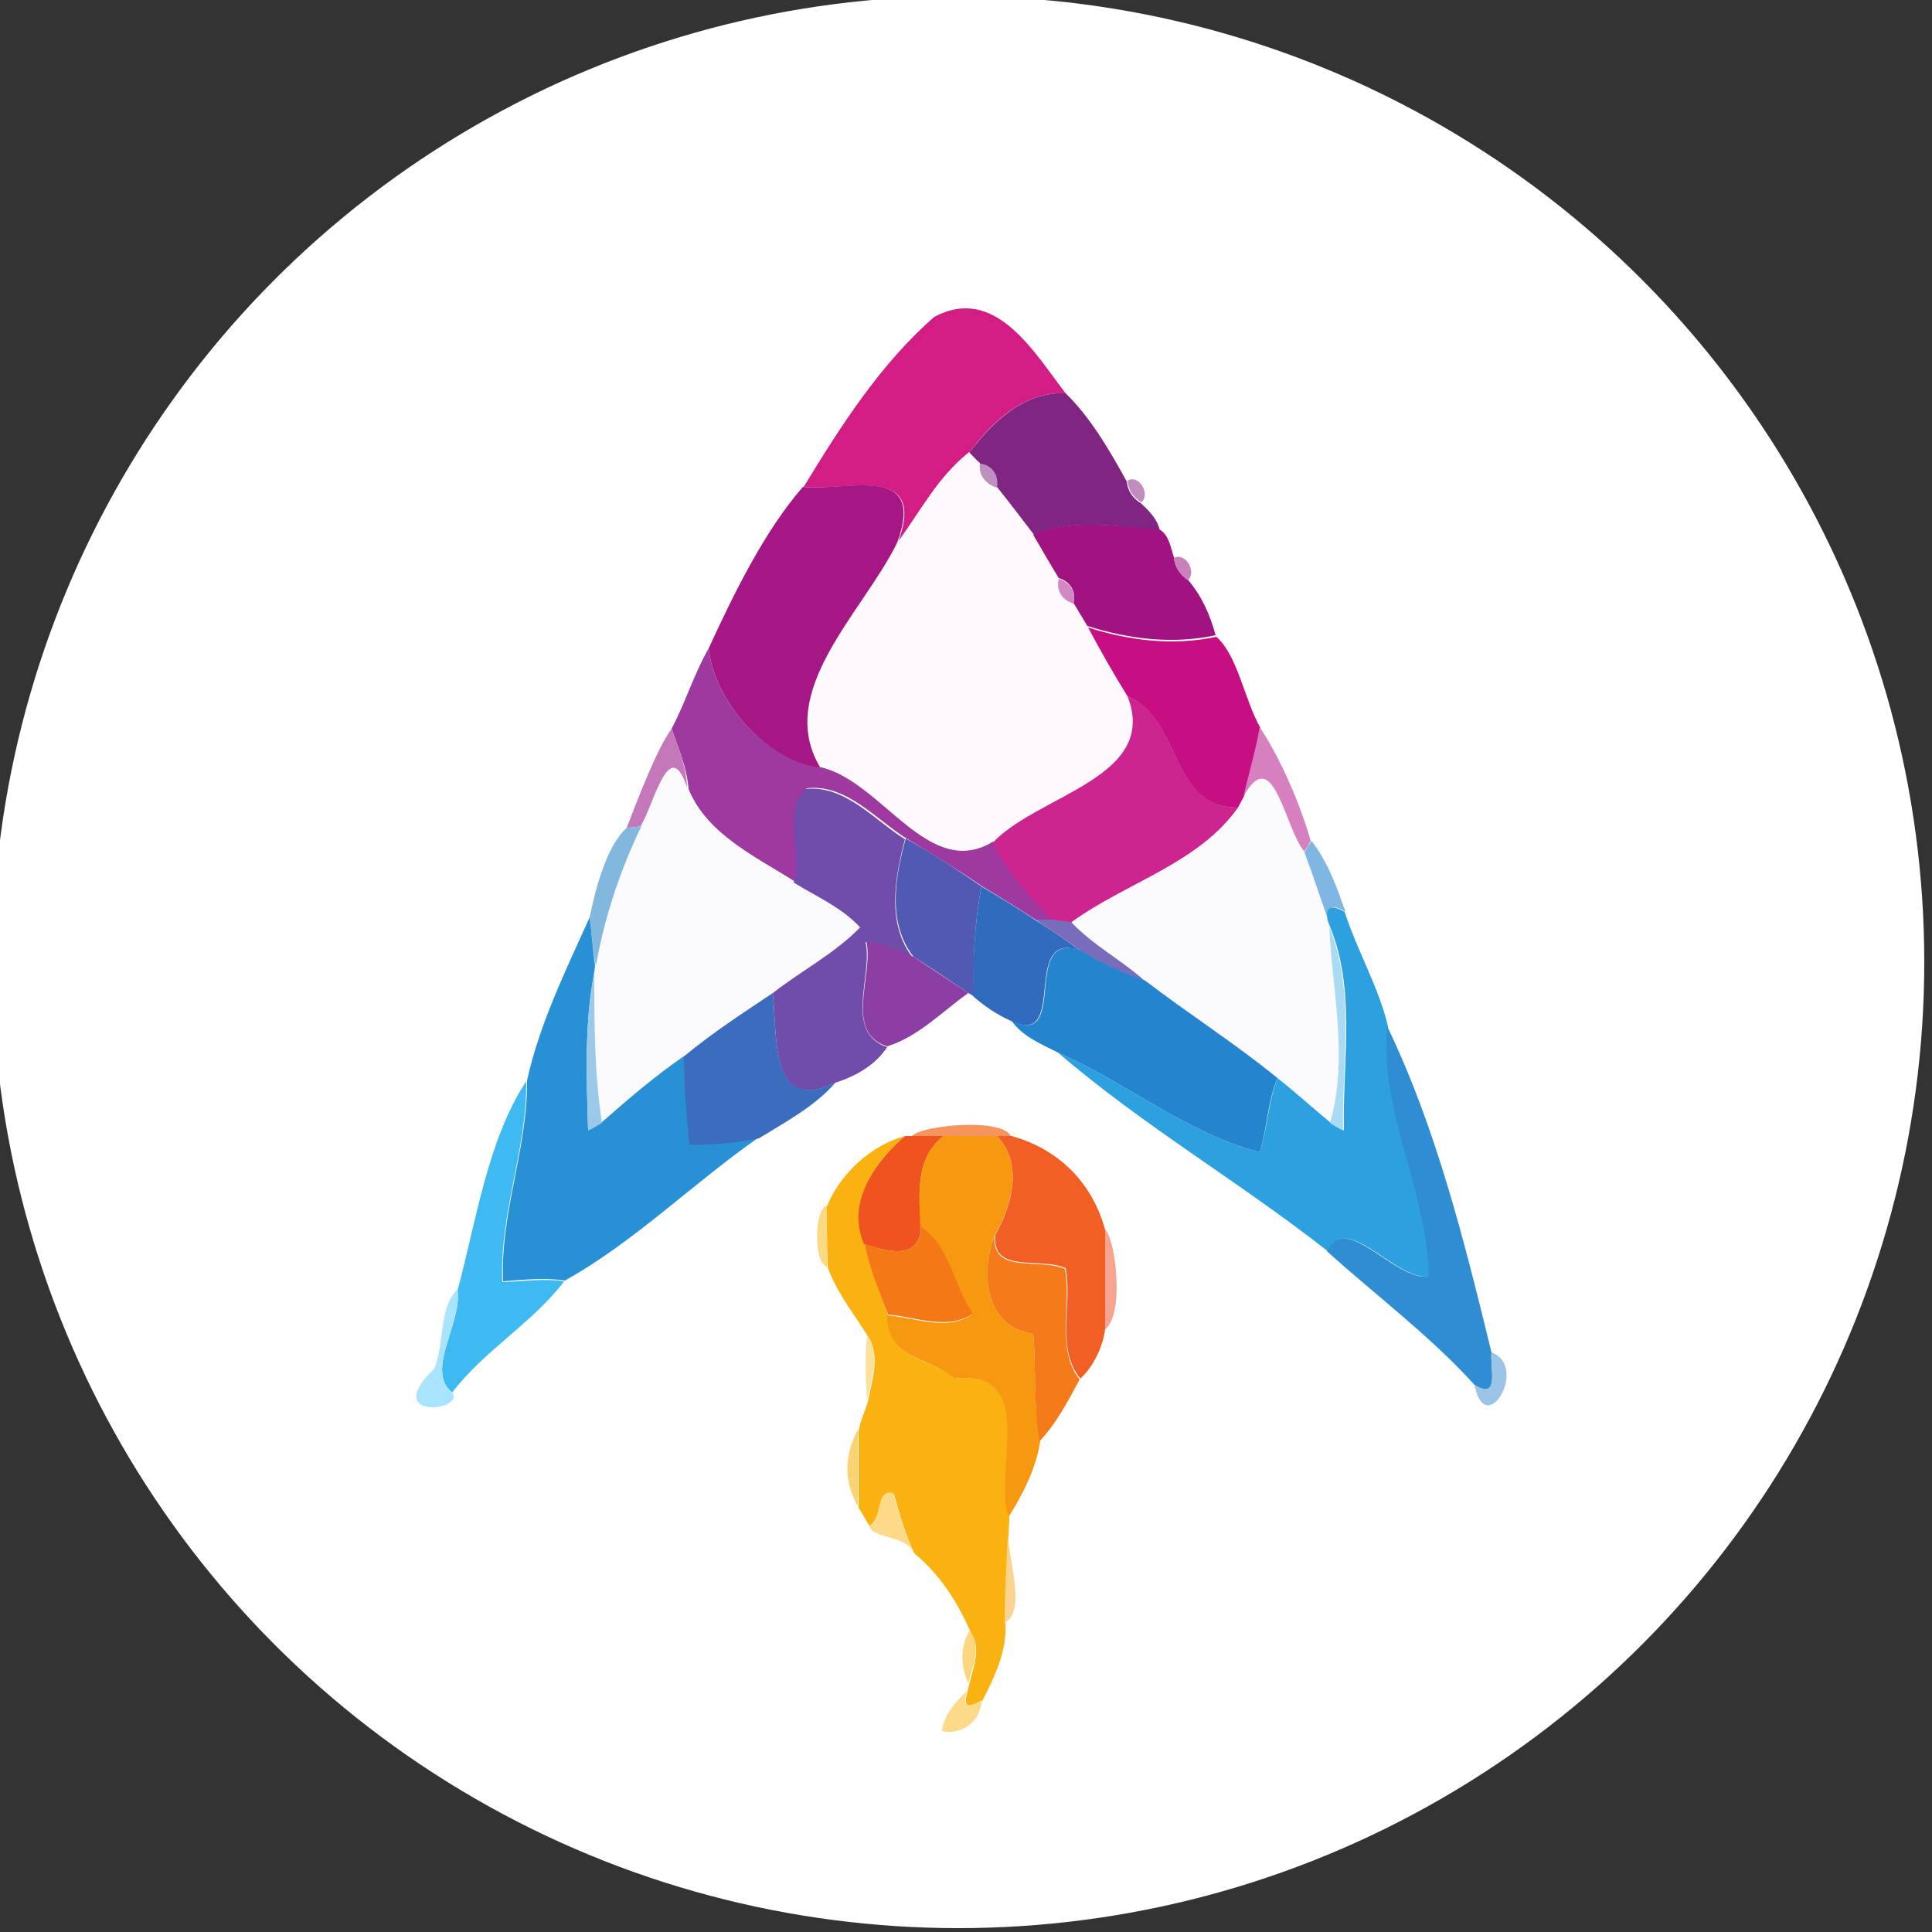 <?xml version="1.0" encoding="utf-8"?>
<!-- Generator: Adobe Illustrator 26.0.3, SVG Export Plug-In . SVG Version: 6.00 Build 0)  -->
<svg version="1.1" id="Layer_1" xmlns="http://www.w3.org/2000/svg" xmlns:xlink="http://www.w3.org/1999/xlink" x="0px" y="0px"
	 viewBox="0 0 250 250" style="enable-background:new 0 0 250 250;" xml:space="preserve">
<rect x="0" y="0" width="250" height="250" fill="#333333" stroke="none"/>
<style type="text/css">
	.st0{fill:#FFFFFF;}
	.st1{fill:#D21E84;}
	.st2{fill:#812583;}
	.st3{fill:#FDF9FC;}
	.st4{fill:#BE8FBF;}
	.st5{fill:#C18DBF;}
	.st6{fill:#A41784;}
	.st7{fill:#A21382;}
	.st8{fill:#CA81BB;}
	.st9{fill:#D488C1;}
	.st10{fill:#C60F83;}
	.st11{fill:#9E399F;}
	.st12{fill:#CC258F;}
	.st13{fill:#C478BA;}
	.st14{fill:#D780C0;}
	.st15{fill:#FAFAFC;}
	.st16{fill:#FBFAFC;}
	.st17{fill:#714DAB;}
	.st18{fill:#82B8DE;}
	.st19{fill:#5259B3;}
	.st20{fill:#80B7E2;}
	.st21{fill:#316BBE;}
	.st22{fill:#2DA0E0;}
	.st23{fill:#2891D6;}
	.st24{fill:#796CBB;}
	.st25{fill:#ABDAF3;}
	.st26{fill:#8D3EA3;}
	.st27{fill:#2485CE;}
	.st28{fill:#9AC9EA;}
	.st29{fill:#3C6CBE;}
	.st30{fill:#2F8ED3;}
	.st31{fill:#3FB9F1;}
	.st32{fill:#F6945E;}
	.st33{fill:#F9B210;}
	.st34{fill:#F0541E;}
	.st35{fill:#F69911;}
	.st36{fill:#F25F24;}
	.st37{fill:#FCD983;}
	.st38{fill:#F47816;}
	.st39{fill:#F7A38F;}
	.st40{fill:#F47A1A;}
	.st41{fill:#A8E4FD;}
	.st42{fill:#FCE09B;}
	.st43{fill:#9CC4E6;}
	.st44{fill:#FCD372;}
	.st45{fill:#FCDA89;}
	.st46{fill:#FBD391;}
	.st47{fill:#FCD780;}
</style>
<circle class="st0" cx="124" cy="124.5" r="125"/>
<g id="_x23_d21e84ff">
	<path class="st1" d="M120.9,41c7.9-4.2,12.9,4.6,17,9.9c-5.3-0.3-9.6,3.7-12.5,7.7c-4,3-6.3,7.6-9.2,11.6
		c3.8-10.3-6.5-6.6-12.2-7.2C108.8,55.1,114,47,120.9,41z"/>
</g>
<g id="_x23_812583ff">
	<path class="st2" d="M125.4,58.6c3-4,7.2-8,12.5-7.7c3.2,3.1,5.7,7.4,7.9,11.4c0.1,1.2,0.8,2.2,1.8,2.8c1.1,1,2.2,2.1,2.5,3.6
		c-5.5-0.6-11.2-1.7-16.5,0.6c-1.6-2.1-3.1-4.1-4.8-6.2c0.4-1.5-0.6-3-2.2-3.1C126.5,59.6,125.8,58.9,125.4,58.6z"/>
</g>
<g id="_x23_fdf9fcff">
	<path class="st3" d="M116.2,70.1c2.9-4,5.3-8.5,9.2-11.6c0.3,0.4,1,1.1,1.4,1.4c-0.2,1.5,0.8,2.7,2.2,3.1c1.6,2,3.2,4.1,4.8,6.2
		c1.1,1.9,2.2,3.8,3.3,5.7c-0.4,1.5,0.5,2.8,1.9,3.2c0.6,1,1.2,2,1.8,3c1.6,3,3.3,6,5.1,8.9c4.1,10.5-11.4,12.7-17.3,18.8
		c-8.3,5-14.3-7.7-22.2-9.6C100.2,89.4,111.9,79,116.2,70.1z"/>
</g>
<g id="_x23_be8fbfff">
	<path class="st4" d="M126.8,60c1.6,0.1,2.5,1.6,2.2,3.1C127.6,62.7,126.6,61.5,126.8,60z"/>
</g>
<g id="_x23_c18dbfff">
	<path class="st5" d="M145.9,62.2c1.5-0.9,3,1.8,1.8,2.8C146.7,64.4,146,63.5,145.9,62.2z"/>
</g>
<g id="_x23_a41784ff">
	<path class="st6" d="M91.7,83.9C95,76.7,99,68.6,103.9,63c5.7,0.6,16-3.2,12.2,7.2c-4.3,8.9-16,19.3-9.9,29.2
		C99.6,98.8,92.4,90.9,91.7,83.9z"/>
</g>
<g id="_x23_a21382ff">
	<path class="st7" d="M133.7,69.2c5.2-2.2,11-1.1,16.5-0.6c1.1,0.8,1.3,2.3,1.7,3.5c0.1,1.2,0.8,2.2,1.8,2.9
		c1.8,2.1,2.9,4.6,3.6,7.2c-5.6,1.2-11.2,0.5-16.6-1.2c-0.6-1-1.2-2-1.8-3c0.4-1.5-0.5-2.8-1.9-3.2C135.9,73,134.8,71.1,133.7,69.2z
		"/>
</g>
<g id="_x23_ca81bbff">
	<path class="st8" d="M151.9,72.2c1.5-0.8,3,1.8,1.8,2.9C152.7,74.4,152,73.4,151.9,72.2z"/>
</g>
<g id="_x23_d488c1ff">
	<path class="st9" d="M137,74.9c1.4,0.4,2.3,1.7,1.9,3.2C137.5,77.7,136.6,76.4,137,74.9z"/>
</g>
<g id="_x23_c60f83ff">
	<path class="st10" d="M140.8,81.2c5.4,1.7,11,2.4,16.6,1.2c2.8,2.5,3.6,8.1,5.7,11.8c-0.6,3-1.4,5.9-2.1,8.9
		c-0.2,0.3-0.6,1-0.8,1.4c-8.8,0.1-7.2-11.3-14.3-14.4C144.1,87.2,142.4,84.2,140.8,81.2z"/>
</g>
<g id="_x23_9e399fff">
	<path class="st11" d="M86.9,94.3c1.8-3.4,2.9-7.1,4.8-10.4c0.7,7,7.9,14.9,14.6,15.4c7.9,1.9,13.9,14.7,22.2,9.6
		c1.7,3.9,4.8,6.9,7.6,10.1c-0.5,0-1.6,0-2.1,0c-2.3-1.5-4.6-2.9-6.9-4.3c-3.2-2.2-6.5-4.2-9.8-6.2c-4-2.5-7.8-7.1-12.9-6.5
		c-3.1,3-0.2,8.4-1.5,12.1c-5-3.2-11.4-6.1-13.8-12C88.9,99.4,87.8,96.9,86.9,94.3z"/>
</g>
<g id="_x23_cc258fff">
	<path class="st12" d="M145.9,90.1c7.1,3,5.5,14.4,14.3,14.4c-5.1,7.3-14.6,9.8-21.6,14.9c-0.6-0.1-1.9-0.3-2.5-0.3
		c-2.8-3.2-5.9-6.2-7.6-10.1C134.4,102.8,150,100.6,145.9,90.1z"/>
</g>
<g id="_x23_c478baff">
	<path class="st13" d="M81.1,107.1c1.5-3.9,3.9-10.2,5.8-12.8c0.9,2.6,2,5.1,2,7.9c-2.2-7.4-4.2,1.7-6,4.7
		C82.5,107,81.6,107.1,81.1,107.1z"/>
</g>
<g id="_x23_d780c0ff">
	<path class="st14" d="M163,94.1c2.7,4,5.3,10.1,6.6,14.7c-0.2,0.4-0.6,1.1-0.9,1.5c-2.5-2.8-4-14.3-7.8-7.2
		C161.6,100,162.5,97.1,163,94.1z"/>
</g>
<g id="_x23_fafafcff">
	<path class="st15" d="M83,106.9c1.8-3,3.7-12.1,6-4.7c2.5,5.8,8.8,8.8,13.8,12c2.9,1.8,6.2,3.2,8.6,5.8c-3.3,3.3-7.6,5.5-11.3,8.5
		c-3.9,2.7-7.9,5.2-11.5,8.2c-3.7,2.7-7.2,5.6-10.7,8.6c-1-6.4-1-12.9-1-19.4l0.1-0.8C78.2,118.8,80.2,112.7,83,106.9z"/>
</g>
<g id="_x23_fbfafcff">
	<path class="st16" d="M161,103c3.8-7,5.3,4.4,7.8,7.2c1.1,2.9,2.1,5.8,3.1,8.8l0.2,0.8c0.3,8.4,2.5,17.2,0.1,25.5
		c-2.4-1.9-4.6-3.9-6.9-5.8c-5.5-4.5-11.5-8.3-17.1-12.6c-3-2.7-6.8-4.6-9.5-7.6c7-5.1,16.5-7.6,21.6-14.9
		C160.4,104.1,160.8,103.4,161,103z"/>
</g>
<g id="_x23_714dabff">
	<path class="st17" d="M104.2,102.1c5.1-0.6,8.9,4,12.9,6.5c-1.3,5-2.4,10.9,1,15.3c-2-0.9-4-1.7-6.1-2c1,4.2-2.9,11.7,2.8,13.6
		c-1.4,2.1-3.6,3.6-6.7,4.6c-8.4,4.1-7.5-5.4-8.1-11.6c3.7-2.9,8-5.1,11.3-8.5c-2.4-2.6-5.7-4-8.6-5.8
		C104,110.5,101.1,105.1,104.2,102.1z"/>
</g>
<g id="_x23_82b8deff">
	<path class="st18" d="M76.3,118.7c0.8-3.9,2.2-9.2,4.8-11.6c0.5,0,1.4-0.1,1.9-0.2c-2.8,5.8-4.8,11.9-5.9,18.1
		C76.8,123.5,76.5,120.3,76.3,118.7z"/>
</g>
<g id="_x23_5259b3ff">
	<path class="st19" d="M117.2,108.5c3.4,1.9,6.6,4,9.8,6.2c-0.9,4.7-1.1,9.5-1,14.2l-0.7-0.4c-2.4-1.6-4.7-3.2-7.1-4.7
		C114.8,119.4,115.8,113.6,117.2,108.5z"/>
</g>
<g id="_x23_80b7e2ff">
	<path class="st20" d="M168.8,110.3c0.2-0.4,0.6-1.1,0.9-1.5c2.1,2.7,3.3,6,4.4,9.2c-1.4-0.9-2.5-1-2.2,1.1
		C170.8,116.1,169.9,113.2,168.8,110.3z"/>
</g>
<g id="_x23_316bbeff">
	<path class="st21" d="M127,114.7c2.3,1.4,4.7,2.8,6.9,4.3c2,1.3,4,2.6,5.9,4c-7.9-2.8-1.4,12.7-9,9.1c-1.8-0.8-3.4-1.9-4.9-3.2
		C125.9,124.2,126.1,119.4,127,114.7z"/>
</g>
<g id="_x23_2da0e0ff">
	<path class="st22" d="M171.8,119.1c-0.4-2.1,0.8-1.9,2.2-1.1c1.6,5,4.4,9.7,5.6,14.8c-1,11.1,5.2,21.3,5.4,32.4
		c-4.6,0.5-10.6-8.5-13.2-3.3c-11.3-8.9-24-16.3-34.9-25.7c8.9,3.9,16.6,10.4,26.1,12.9c1-3.1,1.1-6.5,2.3-9.6
		c2.4,1.9,4.6,3.9,6.9,5.8c0.4,0.2,1.3,0.7,1.7,1c-0.2-8.8,1.6-18.1-1.8-26.4L171.8,119.1z"/>
</g>
<g id="_x23_2891d6ff">
	<path class="st23" d="M76.3,118.7c0.2,1.6,0.5,4.8,0.7,6.3l-0.1,0.8c-1.3,6.7-1,13.6-0.8,20.4c0.4-0.3,1.3-0.8,1.8-1
		c3.4-3,6.9-6,10.7-8.6c0,3.8,0.2,7.6,0.7,11.3c3,0.1,6-0.2,9-0.8c-8.5,5.9-16.2,13.6-25.2,18.6c-2.7-0.4-5.4-0.1-8,0.1
		c-0.4-8.8,3.2-17.2,3.1-26C69.8,132.5,73.2,125.6,76.3,118.7z"/>
</g>
<g id="_x23_796cbbff">
	<path class="st24" d="M134,119c0.5,0,1.6,0,2.1,0c0.6,0.1,1.9,0.2,2.5,0.3c2.8,3,6.5,4.9,9.5,7.6c-2.9-1.1-5.7-2.2-8.3-3.9
		C138,121.6,135.9,120.4,134,119z"/>
</g>
<g id="_x23_abdaf3ff">
	<path class="st25" d="M172,119.9c3.4,8.4,1.6,17.7,1.8,26.4c-0.4-0.2-1.3-0.7-1.7-1C174.5,137.1,172.4,128.3,172,119.9z"/>
</g>
<g id="_x23_8d3ea3ff">
	<path class="st26" d="M112.1,121.8c2.1,0.3,4.2,1.1,6.1,2c2.4,1.6,4.7,3.1,7.1,4.7c-3.4,2.4-6.4,5.6-10.5,6.9
		C109.1,133.6,113.1,126.1,112.1,121.8z"/>
</g>
<g id="_x23_2485ceff">
	<path class="st27" d="M130.9,132.1c7.6,3.6,1-11.9,9-9.1c2.6,1.7,5.4,2.8,8.3,3.9c5.6,4.3,11.6,8.1,17.1,12.6
		c-1.3,3.1-1.3,6.4-2.3,9.6c-9.5-2.5-17.2-9-26.1-12.9C134.7,135.1,132.3,134.1,130.9,132.1z"/>
</g>
<g id="_x23_9ac9eaff">
	<path class="st28" d="M76.1,146.3c-0.2-6.8-0.5-13.7,0.8-20.4c0,6.5,0,13,1,19.4C77.4,145.6,76.6,146.1,76.1,146.3z"/>
</g>
<g id="_x23_3c6cbeff">
	<path class="st29" d="M88.5,136.7c3.6-3,7.6-5.6,11.5-8.2c0.6,6.1-0.3,15.6,8.1,11.6c-2.7,3.1-6.5,5.1-9.9,7.2
		c-2.9,0.6-6,0.9-9,0.8C88.8,144.2,88.5,140.5,88.5,136.7z"/>
</g>
<g id="_x23_2f8ed3ff">
	<path class="st30" d="M184.9,165.2c-0.2-11.1-6.4-21.3-5.4-32.4c6.4,13.3,10,27.9,13.5,42.2c-0.2,2,1.1,6.3-2.2,4.2
		c-5.8-6.4-12.8-11.6-19.1-17.3C174.3,156.7,180.3,165.7,184.9,165.2z"/>
</g>
<g id="_x23_3fb9f1ff">
	<path class="st31" d="M59.2,167c2.4-8.9,3.9-19.5,8.9-27.1c0.1,8.8-3.5,17.2-3.1,26c2.7-0.1,5.4-0.5,8-0.1c-4,5.3-10.4,9-14.5,14.4
		C55,177.3,59.8,171.3,59.2,167z"/>
</g>
<g id="_x23_f6945eff">
	<path class="st32" d="M118,147c1.3-1.4,11.6-2.4,12.8,0c-0.5,0-1.4,0-1.9,0c-1.7,0-5.1,0-6.9,0C120.7,147,119.4,147,118,147z"/>
</g>
<g id="_x23_f9b210ff">
	<path class="st33" d="M107,156.1c1.7-4.2,5.7-7.9,10.1-9.1c-4,3.5-7.6,8.6-5.2,14.1c0.7,3.1,2,6.1,3,9.1c0,5.7,5.2,5.4,8.7,8.2
		c10.9-1.3,5,11.9,7,17.9l0,0.6c-0.2,4.4-0.5,8.8-0.5,13.2c0.2,3.6-1.4,6.9-3,10c-1.6,1-2.6,1-1.9-1.2l0.2-0.9
		c0.6-2.3,1.6-4.8,0.2-6.8c-1.7-3.9-4-7.5-7.3-10.2c-1.1-2.4-1.9-5-2.6-7.6c-2.4-0.6-1.4,3.3-3.1,4.2c-0.4-0.6-1.1-1.9-1.5-2.5
		c0-3.3,0-6.6,0-9.9c0.2-1.3,0.8-2.5,1.2-3.8c0.5-2.7,1.7-6,0-8.5c-1.8-2.9-4-5.6-5.2-8.9C107,161.3,107,158.7,107,156.1z"/>
</g>
<g id="_x23_f0541eff">
	<path class="st34" d="M117.1,147l0.9,0c1.4,0,2.7,0,4.1,0c-3.7,2.9-3.2,7.6-2.9,11.8c-0.3,4.4-4.4,3.1-7.4,2.2
		C109.5,155.6,113.1,150.5,117.1,147z"/>
</g>
<g id="_x23_f69911ff">
	<path class="st35" d="M122.1,147c1.7,0,5.2,0,6.9,0c3.5,3.6,1.9,9-0.3,12.9c-1.9,5-1.2,11.8,5,12.7c0.4,4.6,0,9.3,0.9,13.9
		c-0.5,3.4-2.2,6.8-4.1,9.8c-2-6,3.9-19.2-7-17.9c-3.4-2.9-8.7-2.5-8.7-8.2c3.7,0.3,7.7,2.1,11-0.1c-2.5-3.6-2.9-8.7-6.7-11.2
		C118.9,154.6,118.4,149.9,122.1,147z"/>
</g>
<g id="_x23_f25f24ff">
	<path class="st36" d="M129,147c0.5,0,1.4,0,1.9,0c6.1,1.7,10.4,6,12.1,12.1c0,4.3,0.1,8.6,0,12.9c-0.3,2.3-1.5,4.8-3.2,6.4
		c-3.2-3.9-1-9.6-1.9-14.3c-3.3-1.5-9.6,0.8-9.1-4.3C130.9,156,132.5,150.6,129,147z"/>
</g>
<g id="_x23_fcd983ff">
	<path class="st37" d="M107,163.9c-1.7-0.3-1.7-7.5,0-7.9C107,158.7,107,161.3,107,163.9z"/>
</g>
<g id="_x23_f47816ff">
	<path class="st38" d="M119.2,158.8c3.8,2.5,4.2,7.6,6.7,11.2c-3.3,2.2-7.4,0.4-11,0.1c-1.1-3-2.4-5.9-3-9.1
		C114.8,161.9,118.9,163.2,119.2,158.8z"/>
</g>
<g id="_x23_f7a38fff">
	<path class="st39" d="M143,159.1c1.4,1.3,2.5,11.1,0,12.9C143,167.7,143,163.4,143,159.1z"/>
</g>
<g id="_x23_f47a1aff">
	<path class="st40" d="M133.7,172.6c-6.2-0.9-6.9-7.7-5-12.7c-0.4,5.1,5.8,2.8,9.1,4.3c0.9,4.7-1.2,10.4,1.9,14.3
		c-1.5,2.8-3,5.7-5.2,8C133.7,181.9,134.1,177.2,133.7,172.6z"/>
</g>
<g id="_x23_a8e4fdff">
	<path class="st41" d="M56.2,177.1c1.3-3,0.6-8.2,3-10.2c0.6,4.3-4.2,10.4-0.7,13.3C60.3,182.6,49.2,183.8,56.2,177.1z"/>
</g>
<g id="_x23_fce09bff">
	<path class="st42" d="M112.2,172.8c1.8,2.5,0.5,5.7,0,8.5C112,178.4,111.9,175.6,112.2,172.8z"/>
</g>
<g id="_x23_9cc4e6ff">
	<path class="st43" d="M193,175c4.9,1.8-0.8,11.4-2.2,4.2C194.1,181.3,192.8,177,193,175z"/>
</g>
<g id="_x23_fcd372ff">
	<path class="st44" d="M111,194.9c-1.8-3.2-1.8-6.5,0-9.9C111,188.3,111,191.6,111,194.9z"/>
</g>
<g id="_x23_fcda89ff">
	<path class="st45" d="M112.5,197.4c1.8-1,0.7-4.8,3.1-4.2c0.7,2.6,1.5,5.2,2.6,7.6C117,198.6,112.7,199.1,112.5,197.4z"/>
	<path class="st45" d="M121.9,224c0.2-2.1,1.8-3.8,3.2-5.2c-0.7,2.2,0.3,2.2,1.9,1.2C127,222.6,124.5,224.6,121.9,224z"/>
</g>
<g id="_x23_fbd391ff">
	<path class="st46" d="M130,210c0-4.4,0.3-8.8,0.5-13.2C129.8,200.3,133.2,208.2,130,210z"/>
</g>
<g id="_x23_fcd780ff">
	<path class="st47" d="M125.5,211c1.5,2.1,0.4,4.5-0.2,6.8C124.3,215.8,124.2,212.9,125.5,211z"/>
</g>
</svg>
